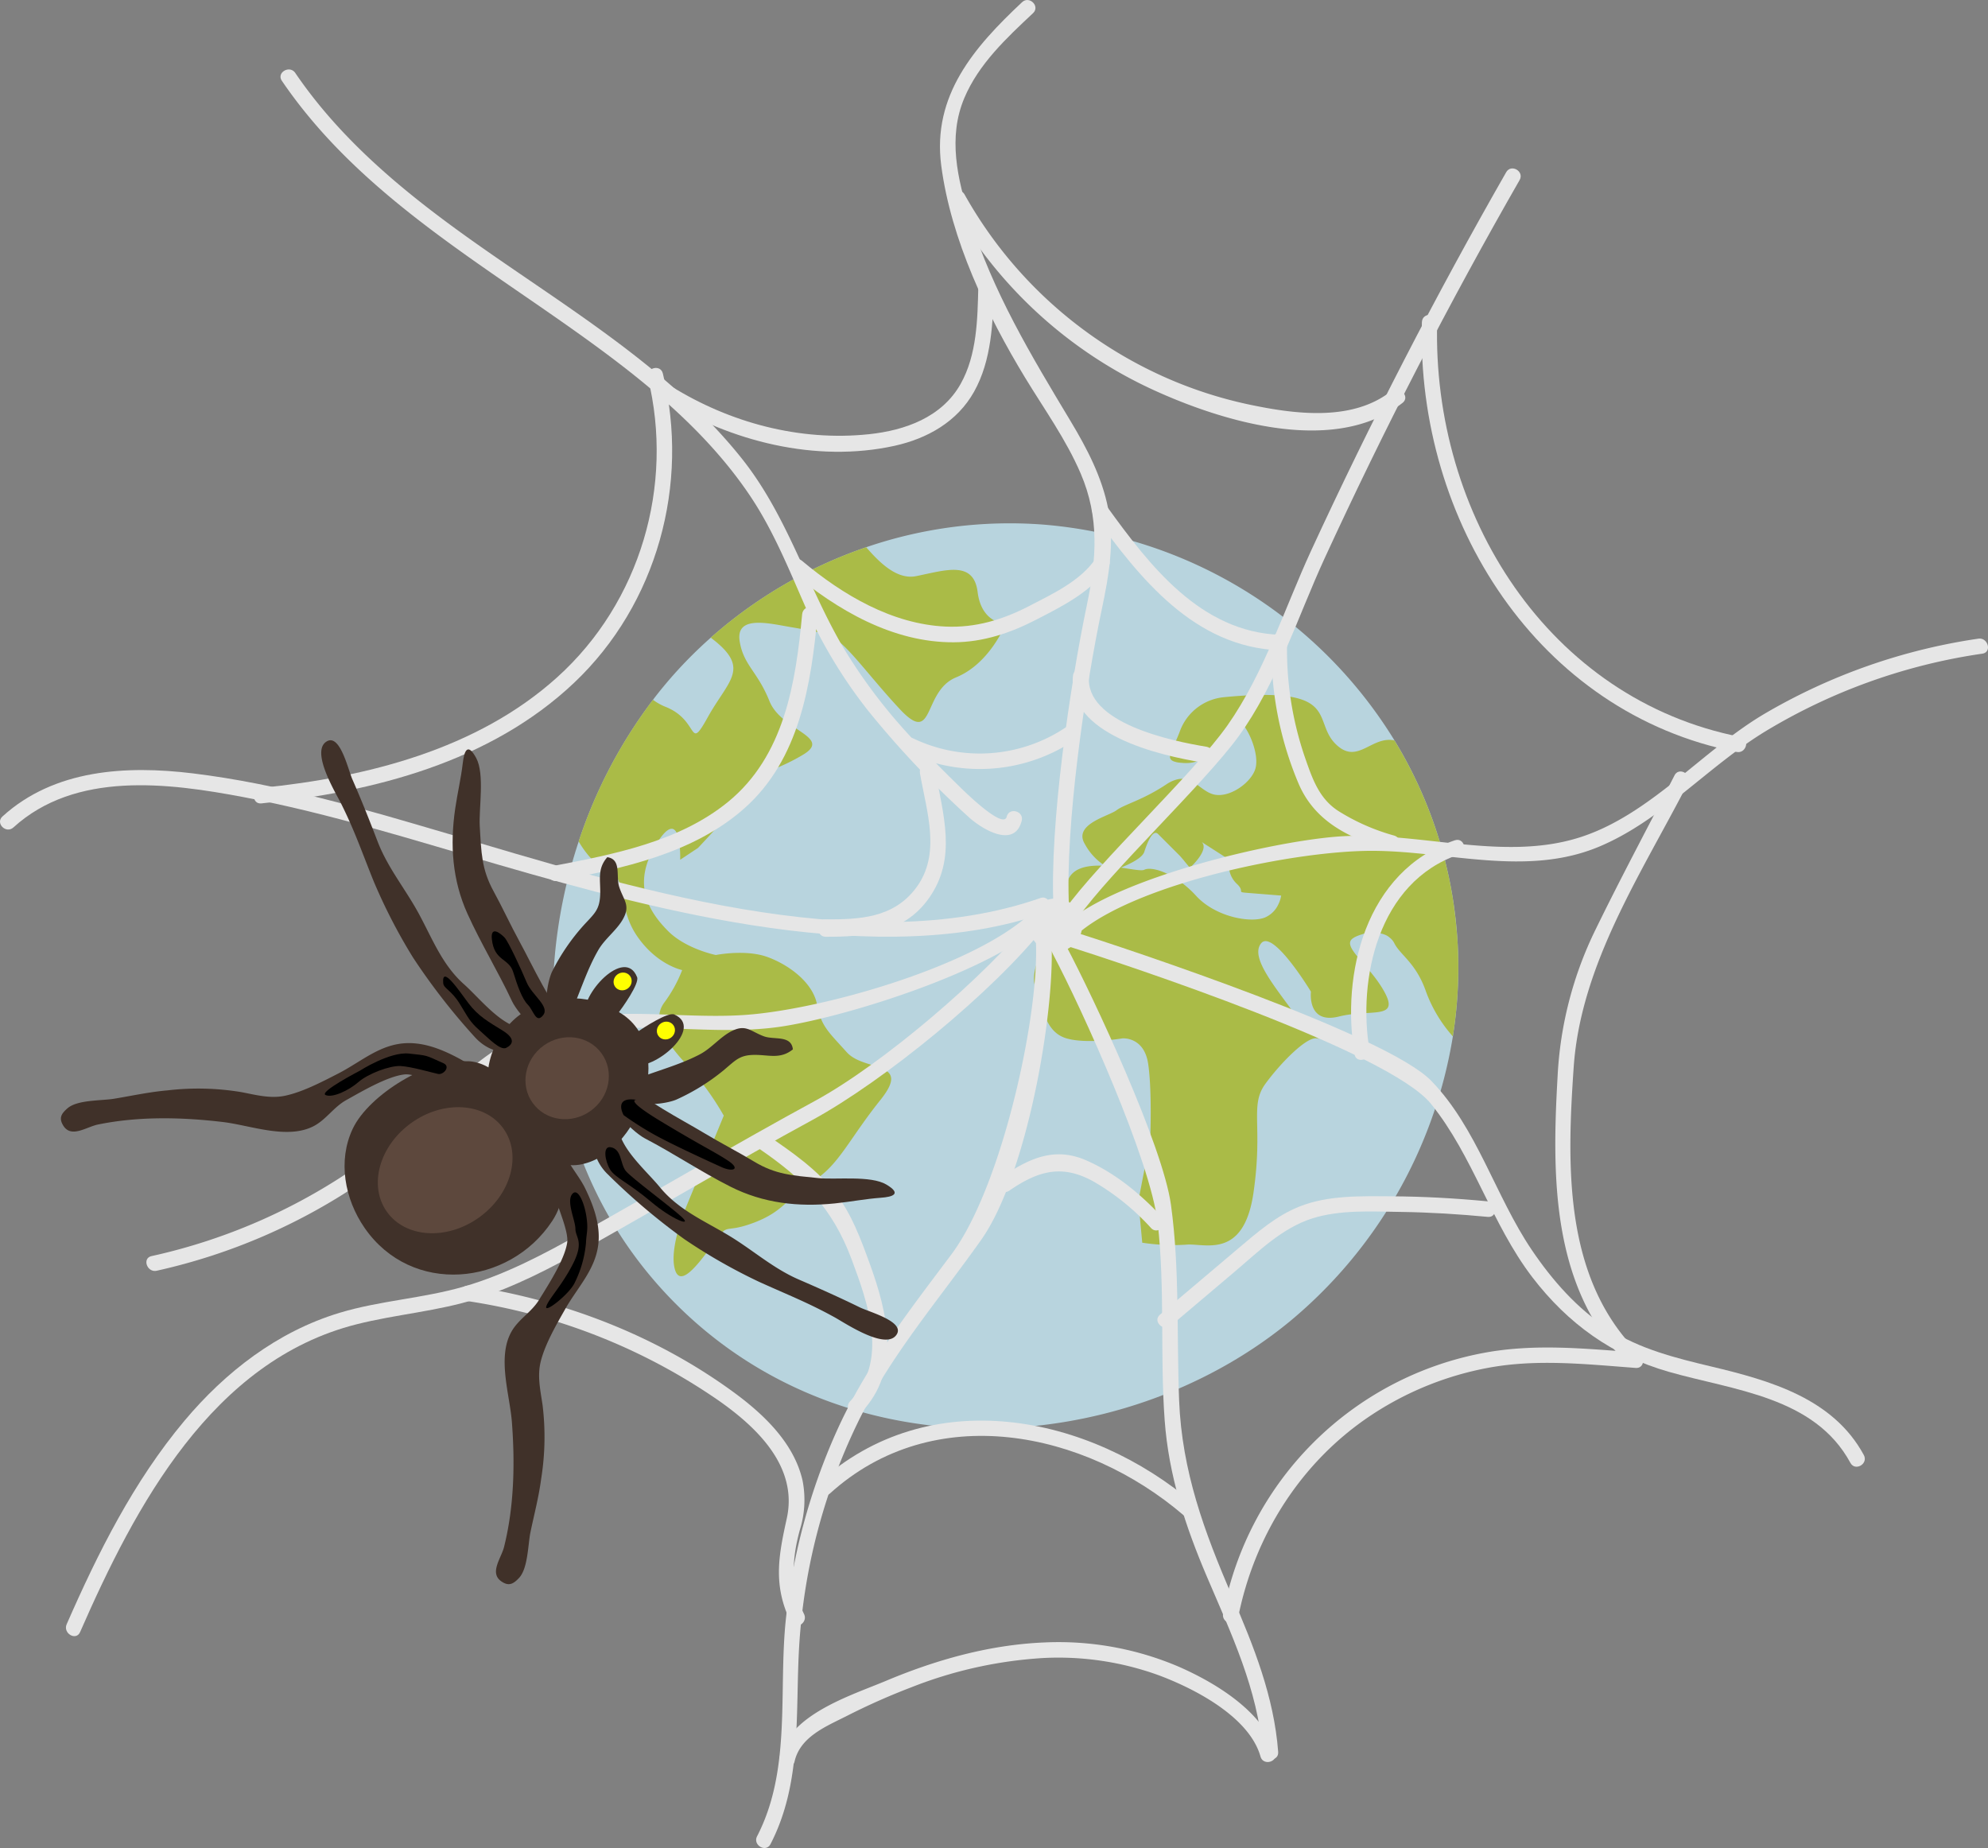 <svg xmlns="http://www.w3.org/2000/svg" width="435" height="404.373" viewBox="0 0 435 404.373"><rect x="0" y="0" width="435" height="404.373" fill="#808080" stroke="none"/><defs><style>.a{fill:#b8d4de;}.b{fill:#aabb47;}.c{fill:#e6e6e6;}.d{fill:#403129;}.e{fill:#5d483d;}.f{fill:#ff0;}</style></defs><g transform="translate(-774.414 -370.572)"><g transform="translate(895.384 485.081)"><path class="a" d="M1078.108,583.89a102.343,102.343,0,0,1-35.835,62.5c-37.079,30.339-98.109,33.574-135.416-5.206-27.083-28.14-30.9-67.21-20.032-99.934a106.513,106.513,0,0,1,16.258-31c.933-1.244,1.907-2.448,2.9-3.629a96.183,96.183,0,0,1,9.746-9.975,100.423,100.423,0,0,1,34.009-19.784,96.848,96.848,0,0,1,38.717-4.955,99.641,99.641,0,0,1,76.873,47.219,95.341,95.341,0,0,1,12.775,64.762Z" transform="translate(-881.17 -471.627)"/><path class="b" d="M1066.7,557.8c-.022-.207-.022-.393-.062-.6-.062-.829-.146-1.68-.229-2.51q-.093-1.088-.248-2.177a4.455,4.455,0,0,0-.1-.726c-.042-.539-.125-1.057-.207-1.6-.083-.643-.187-1.266-.311-1.908-.208-1.244-.436-2.488-.706-3.733-.186-.85-.373-1.679-.58-2.509q-.248-1.12-.56-2.24c-.249-.954-.519-1.887-.809-2.841a95.662,95.662,0,0,0-9.933-22.231c-4.811-1.037-7.819,4.9-12.194,1.39-6.512-5.206,1.721-13.459-25.175-10.846a11.421,11.421,0,0,0-9.56,7.382c-.6,1.638-1.265,2.945-1.7,3.941v.02c-.623,1.41-.789,2.239.29,2.675a5.121,5.121,0,0,0,1.41.31c3.92.435,5.206-.871,7.382-3.919,2.178-3.028,4.334-6.511,6.077-4.769s3.9,6.947,3.048,9.975c-.871,3.048-5.661,6.511-9.125,5.661-2.965-.747-4.665-4.355-8.357-3.193a7.792,7.792,0,0,0-2.053,1.015c-5.225,3.464-9.124,4.334-10.866,5.641-1.721,1.307-9.54,3.048-6.927,7.382a12.82,12.82,0,0,0,4.437,4.771c-3.918-.229-7.838.393-8.44,4.333-.539,3.464-2.3,7.175-3.92,10.7-.165.352-.331.7-.477,1.057l-.125.249c-1.782,3.918-3.214,7.527-2.342,10.141,1.742,5.2,2.426,9.974,6.863,11.28,4.417,1.307,12.236,0,12.236,0s4.769-.435,5.64,5.641.436,16.486.436,16.486l-2.593,13.458.851,9.125a45.415,45.415,0,0,0,9.559.435c3.9-.435,12.588,3.463,14.765-11.282,2.157-14.765-.87-19.1,2.593-23.889,3.483-4.769,9.124-10.41,11.281-9.975a4.065,4.065,0,0,1,.58.145c-.622-.31-2.655-1.576-5.351-5.35-4.334-6.076-9.974-12.588-7.383-15.636,2.613-3.028,10.867,10.618,10.867,10.618s-.871,7.175,6.076,5.454c6.926-1.742,13.438.829,9.975-5.454-3.4-6.138-9.726-10.037-6.7-11.779a.949.949,0,0,1,.186-.125,8.576,8.576,0,0,1,1.514-.6,7.413,7.413,0,0,1,5.019,0,3.447,3.447,0,0,1,1.161.683,3.521,3.521,0,0,1,1,1.2c1.286,2.613,4.769,4.314,6.947,10.618a30.533,30.533,0,0,0,5.868,9.788A95.564,95.564,0,0,0,1066.7,557.8Zm-68.5-18.663c.435-1.306,1.742-5.226,3.048-3.919l4.769,4.769.912,1.057v.022l1.266,1.534s4.334-3.9,2.592-5.641l6.077,3.9a5.518,5.518,0,0,0,1.555,5.2c2.364,2.178-1.161,1.742,4.292,2.178l5.454.435a6.5,6.5,0,0,1-.6,1.887,5.711,5.711,0,0,1-2.883,2.883c-3.028,1.307-10.845,0-15.18-4.769a21.193,21.193,0,0,0-1.971-1.908c-3.837-3.318-7.839-4.479-9.331-3.733-.581.29-2.633-.125-5.1-.477C995.263,541.683,997.773,540.4,998.208,539.133Z" transform="translate(-868.8 -467.214)"/><path class="b" d="M979.583,493s-3.38,8.667-10.825,11.716c-7.445,3.028-4.645,15.181-12.339,6.947-7.694-8.253-12.464-15.636-16.361-16.506-3.92-.871-4.356-.871-9.125-1.721-4.769-.871-10.41-1.742-9.539,3.463s3.9,6.512,6.511,13.023c2.593,6.512,13.874,7.818,7.362,11.717s-8.669,3.028-11.717,7.382c-3.028,4.334-11.281,13.023-11.281,13.023l-3.9,2.591s.435-12.587-5.206-3.463c-5.661,9.1-1.307,15.181,2.593,19.1,3.92,3.9,10.41,5.206,10.41,5.206s6.511-1.307,11.3.435c4.769,1.742,9.975,5.641,10.845,10.41s2.613,6.076,6.512,10.431c3.9,4.335,14.33,1.722,7.382,10.411-6.947,8.667-9.125,14.329-14.765,17.793s-6.077,6.511-13.023,9.124c-6.947,2.593-5.206-.56-9.1,4.936-3.92,5.474-7.382,9.373-8.254,4.6s2.613-13.023,2.613-13.023l8.232-19.97a61.781,61.781,0,0,0-8.232-11.282c-5.226-5.641-7.383-9.975-4.79-13.458a30.2,30.2,0,0,0,3.918-7.113s-5.641-1.121-10-7.632c-4.334-6.511-1.721-12.587-6.511-14.33-2.136-.788-4.356-3.131-6.138-6.18a106.513,106.513,0,0,1,16.258-31,12.475,12.475,0,0,0,2.9,1.6c7.382,3.028,4.769,9.975,9.124,2.156,4.334-7.8,9.1-10.41,1.721-16.486-.394-.31-.747-.6-1.1-.871a100.423,100.423,0,0,1,34.009-19.784c2.883,3.319,6.719,7.176,10.929,6.325,6.511-1.307,12.588-3.463,13.458,3.484S979.583,493,979.583,493Z" transform="translate(-880.506 -471.011)"/></g><g transform="translate(774.414 370.572)"><g transform="translate(32.034 199.757)"><path class="c" d="M995.734,547.332c-12.59,11.374-45.25,20.7-62.11,21.858-16.386,1.126-33.857-3.259-49.186,4.49-13.2,6.672-22.535,19.291-34.463,27.82a126.937,126.937,0,0,1-46.159,20.457c-2.127.478-.974,3.678,1.141,3.2a129.467,129.467,0,0,0,45.389-19.764c13.134-9.095,23.464-24.025,38.492-30,16.663-6.628,35.825-.973,53.223-3.729,14.817-2.347,45.136-12.071,56.247-22.11,1.622-1.465-.968-3.671-2.573-2.222Z" transform="translate(-802.685 -546.858)"/></g><g transform="translate(61.385 15.207)"><path class="c" d="M987.484,547.489c-.765,3.038-10.163-6.423-10.824-7.07-3-2.942-5.974-5.921-8.844-8.994a117.959,117.959,0,0,1-16.628-21.847c-7.719-13.546-11.908-28.271-21.8-40.619-16.988-21.214-41.4-34.666-63.013-50.5-13.055-9.564-25.4-20.237-34.561-33.706-1.223-1.8-4.17-.1-2.935,1.716,17.049,25.076,43.947,40.011,67.931,57.471,12.883,9.378,25.41,19.852,34.4,33.166,4.947,7.326,8.258,15.391,11.783,23.455a106.689,106.689,0,0,0,14.193,23.772,207,207,0,0,0,21.942,23.208c2.81,2.595,10.063,7.073,11.631.848.535-2.122-2.743-3.028-3.277-.9Z" transform="translate(-828.586 -383.992)"/></g><g transform="translate(0 168.504)"><path class="c" d="M1002.061,547.28c-39.615,13.85-91.1-2.727-129.661-14.082-18.3-5.387-36.818-10.888-55.809-13.2-14.555-1.77-30.29-.893-41.638,9.432-1.622,1.476.787,3.874,2.4,2.4,13.578-12.356,33.8-9.772,50.366-6.632,18.968,3.6,37.392,9.464,55.908,14.831,35.312,10.234,83.448,23.068,119.335,10.521,2.052-.717,1.169-4-.9-3.278Z" transform="translate(-774.414 -519.277)"/></g><g transform="translate(14.426 199.758)"><path class="c" d="M998.928,547.447c-10.449,13.25-33.225,32.581-47.851,40.532-17.217,9.359-34.085,19.339-51.161,28.949-8.179,4.6-16.553,9.026-25.6,11.669-8.96,2.618-18.393,3.075-27.33,5.78-13.546,4.1-24.939,12.907-33.941,23.653-11.068,13.214-18.863,28.784-25.739,44.485-.869,1.985,2.059,3.718,2.936,1.716,12.092-27.61,28.878-59.381,60.538-67.362,8.712-2.2,17.735-2.832,26.324-5.572,8.3-2.649,16.084-6.707,23.664-10.948,16.6-9.289,32.939-19.061,49.655-28.148,15.683-8.527,39.686-28.119,50.909-42.351,1.341-1.7-1.049-4.121-2.4-2.4Z" transform="translate(-787.145 -546.858)"/></g><g transform="translate(165.456 202.434)"><path class="c" d="M981.492,550.843c1.628,14.832-6.839,55.081-18.344,70.435-9.359,12.49-18.757,24.493-25.175,38.846a135.109,135.109,0,0,0-11.039,40.928c-1.674,15.82,1.27,32.9-6.3,47.538-1,1.94,1.93,3.661,2.936,1.716,7.022-13.578,5.382-28.7,6.28-43.458a130.248,130.248,0,0,1,12.691-48.523c7.133-14.776,17.7-26.906,27.1-40.195,10.607-14.985,16.767-53.441,15.248-67.286-.237-2.151-3.639-2.176-3.4,0Z" transform="translate(-920.429 -549.22)"/></g><g transform="translate(230.119 206.09)"><path class="c" d="M977.709,555.01c6.492,12.247,21.436,45.289,22.993,59.028,1.625,14.335.476,28.7,1.515,43.051.877,12.118,4.519,23.188,9.254,34.3,5.284,12.4,11.16,24.688,12.187,38.321.163,2.169,3.565,2.186,3.4,0-.908-12.048-5.326-23.087-10.073-34.068-6.075-14.053-10.986-27.336-11.6-42.819-.571-14.334.172-28.559-1.786-42.829-1.776-12.935-16.831-45.149-22.953-56.7-1.024-1.933-3.96-.218-2.935,1.716Z" transform="translate(-977.495 -552.447)"/></g><g transform="translate(231.935 203.506)"><path class="c" d="M980.281,553.531c13.563,4.286,70.736,23.22,80.011,34.683,9.21,11.381,13.208,26.225,22.175,37.94,7.764,10.143,17.5,17.14,29.805,20.671,14.216,4.077,31.925,5.424,39.786,19.941,1.042,1.924,3.978.21,2.935-1.716-6.731-12.432-20.559-16.313-33.38-19.372-7.828-1.867-15.607-3.8-22.461-8.206-6.831-4.388-12.318-10.64-16.829-17.318-7.975-11.805-11.96-26.646-21.968-36.977-9.773-10.088-66.112-28.8-79.168-32.923-2.092-.661-2.986,2.62-.9,3.277Z" transform="translate(-979.098 -550.167)"/></g><g transform="translate(233.918 139.733)"><path class="c" d="M983.843,557.594c13.387-10.424,46.641-17.338,63.541-17.262,16.424.073,33.528,5.722,49.382-.885,13.653-5.691,23.884-17.594,36.4-25.229a126.952,126.952,0,0,1,47.53-17.031c2.156-.321,1.24-3.6-.9-3.278a129.47,129.47,0,0,0-46.711,16.4c-13.764,8.11-25.156,22.246-40.58,27.11-17.1,5.393-35.8-1.646-53.353-.169-14.95,1.259-45.9,8.743-57.711,17.943-1.725,1.343.7,3.733,2.4,2.4Z" transform="translate(-980.847 -493.887)"/></g><g transform="translate(232.6 36.845)"><path class="c" d="M982.93,567.1c7.4-10.4,27.6-29.337,35.122-39.659,8.388-11.515,12.945-26.14,18.861-39q19.477-42.335,42.681-82.8c1.088-1.9-1.848-3.616-2.936-1.716q-23.136,40.451-42.68,82.8c-5.8,12.6-10.29,26.826-18.307,38.239C1008.156,535.657,987.6,554.7,980,565.38c-1.271,1.785,1.676,3.484,2.935,1.716Z" transform="translate(-979.684 -403.088)"/></g><g transform="translate(205.671)"><path class="c" d="M984.164,569.171c-.893-17.738,3.523-48,7.184-65.34,1.533-7.262,2.82-14.593,1.375-21.985-1.342-6.862-4.638-13.167-8.207-19.107-8.674-14.436-17.025-28.265-22.092-44.492-2.671-8.552-4.8-17.631-1.169-26.227,3.143-7.454,9.242-13.139,15.037-18.571,1.6-1.5-.809-3.9-2.4-2.4-10.493,9.84-19.7,20.406-17.688,35.757,2.121,16.167,9.974,32.628,18.365,46.43,4.193,6.9,8.962,13.516,12.156,20.967,4.117,9.6,3.457,18.683,1.351,28.729-3.7,17.649-8.214,48.186-7.305,66.243.109,2.178,3.509,2.19,3.4,0Z" transform="translate(-955.919 -370.572)"/></g><g transform="translate(172.592 121.474)"><path class="c" d="M927.285,481.39c10.079,8.456,22.26,15.522,35.547,15.454,6.406-.033,12.384-2.016,18.079-4.967s12.068-6.067,15.777-11.632c1.2-1.8-1.624-3.5-2.814-1.716-3.252,4.88-9.592,7.814-14.607,10.412-5.743,2.974-11.708,4.754-18.159,4.467-11.746-.522-22.557-6.9-31.519-14.423-1.619-1.359-3.938,1.032-2.3,2.4Z" transform="translate(-926.727 -477.773)"/></g><g transform="translate(197.228 158.315)"><path class="c" d="M949.342,516.479a37.16,37.16,0,0,0,37.6-2.952c1.78-1.245.083-4.193-1.716-2.936a33.77,33.77,0,0,1-34.17,2.953c-1.964-.939-3.691,1.991-1.715,2.935Z" transform="translate(-948.469 -510.285)"/></g><g transform="translate(144.357 61.149)"><path class="c" d="M902.61,450.85c14.675,9.125,33.405,13.863,50.562,10.092,7.182-1.58,13.751-5.271,17.425-11.85,3.856-6.9,4.142-15.207,4.321-22.914.051-2.188-3.349-2.188-3.4,0-.164,7.087-.3,14.849-3.857,21.2-4.1,7.314-12.155,10.191-20.079,11.024-15.151,1.591-30.409-2.5-43.256-10.486-1.863-1.158-3.572,1.781-1.716,2.936Z" transform="translate(-901.81 -424.536)"/></g><g transform="translate(207.738 41.712)"><path class="c" d="M957.987,410.072a97.475,97.475,0,0,0,44.134,40.806c15.32,7.058,39.917,14.577,54.759,2.963,1.815-1.421-.738-3.941-2.535-2.535-8.471,6.629-20.905,5-30.723,2.948a92.857,92.857,0,0,1-24.454-8.828,93.927,93.927,0,0,1-38.085-37.164c-1.126-2.014-4.224-.208-3.1,1.81Z" transform="translate(-957.743 -407.383)"/></g><g transform="translate(238.963 110.104)"><path class="c" d="M985.617,470.195c10.154,14.031,22.01,29.048,40.817,29.752,2.188.082,2.185-3.318,0-3.4-17.43-.652-28.517-15.127-37.881-28.069-1.271-1.755-4.221-.06-2.936,1.717Z" transform="translate(-985.3 -467.739)"/></g><g transform="translate(234.72 146.175)"><path class="c" d="M981.616,501.27c-1.316,12.839,19.064,17.454,28.247,18.95,2.214.36,3.167-3.063.935-3.427-7.473-1.217-26.725-5.169-25.665-15.523.233-2.272-3.286-2.256-3.517,0Z" transform="translate(-981.555 -499.572)"/></g><g transform="translate(55.566 80.51)"><path class="c" d="M825.077,536.911c24.476-2.469,50.1-9.039,68.437-26.4,18.167-17.2,25.339-43.522,19.412-67.675-.521-2.124-3.8-1.224-3.278.9,5.8,23.644-1.671,49.158-19.8,65.538-17.558,15.862-41.8,21.918-64.768,24.236-2.156.217-2.179,3.619,0,3.4Z" transform="translate(-823.451 -441.622)"/></g><g transform="translate(119.842 132.789)"><path class="c" d="M882.3,547.729c14.292-2.746,29.714-5.939,40.93-15.9,12.112-10.755,14.593-27.151,16.023-42.444.2-2.177-3.2-2.163-3.4,0-1.4,14.991-3.878,31.013-16.27,41.1-10.674,8.686-25.028,11.439-38.187,13.967-2.146.412-1.237,3.69.9,3.278Z" transform="translate(-880.175 -487.759)"/></g><g transform="translate(179.006 166.881)"><path class="c" d="M934.03,555.945c8.261.018,17.035-.584,22.578-8.39,6.276-8.837,3.131-18.22,1.358-28.339-.42-2.4-3.7-1.385-3.278,1.011,1.484,8.469,4.653,17.569-.815,24.961-4.985,6.738-12.586,6.968-19.843,6.952-2.188,0-2.191,3.8,0,3.805Z" transform="translate(-932.388 -517.845)"/></g><g transform="translate(218.368 252.582)"><path class="c" d="M969.6,601.43c6.355-4.364,11.612-5.879,18.63-1.884a52.419,52.419,0,0,1,12.387,10.061c1.492,1.607,3.891-.8,2.4-2.4-4.673-5.03-10.259-9.652-16.6-12.415-6.99-3.044-12.6-.369-18.532,3.705-1.793,1.231-.094,4.178,1.716,2.936Z" transform="translate(-967.125 -593.476)"/></g><g transform="translate(178.572 310.849)"><path class="c" d="M934.946,660.929c22.757-20.717,55.866-13.831,77.489,4.695,1.653,1.416,4.068-.978,2.4-2.4-23.087-19.781-58.1-26.719-82.3-4.695-1.622,1.475.787,3.874,2.4,2.4Z" transform="translate(-932.004 -644.897)"/></g><g transform="translate(170.543 359.334)"><path class="c" d="M928.248,713.752c1.251-5.354,6.8-7.591,11.275-9.848a146.913,146.913,0,0,1,14.354-6.377,93.641,93.641,0,0,1,28.834-6.374,64.338,64.338,0,0,1,25.228,3.782c7.827,2.924,19.789,9.076,22.251,17.779.594,2.1,3.875,1.208,3.277-.9-2.5-8.831-13.127-15.226-21.009-18.691a66.927,66.927,0,0,0-29.748-5.365c-11.891.519-23.495,3.781-34.421,8.372-7.79,3.271-21.122,7.321-23.319,16.723-.5,2.129,2.78,3.037,3.278.9Z" transform="translate(-924.919 -687.685)"/></g><g transform="translate(165.456 248.134)"><path class="c" d="M921.2,592.853c9.571,6.568,15.908,12.862,20.093,24.06,3.692,9.879,8.172,22.37-.3,31.124-1.541,1.593.861,4.056,2.4,2.461,8.835-9.13,5.8-21.859,1.872-32.62-1.962-5.372-3.947-10.829-7.471-15.367-4.054-5.219-9.527-8.988-14.883-12.664-1.822-1.25-3.526,1.763-1.716,3.005Z" transform="translate(-920.429 -589.55)"/></g><g transform="translate(100.574 281.331)"><path class="c" d="M864.4,622.148a130.651,130.651,0,0,1,55.315,21.745c8.5,5.926,17.547,14.554,15.037,25.9-1.828,8.269-3.015,14.63.844,22.621.951,1.969,3.883.248,2.935-1.716-2.965-6.142-2.684-11.864-.944-18.324a21.989,21.989,0,0,0,.623-10.876c-1.883-8.315-8.667-14.669-15.3-19.495-16.893-12.3-37.015-20.028-57.612-23.139-2.14-.323-3.063,2.952-.9,3.278Z" transform="translate(-863.171 -618.847)"/></g><g transform="translate(267.599 294.856)"><path class="c" d="M1013.887,689.881c3.6-18.15,14-34.449,29.6-44.6a69.241,69.241,0,0,1,25.148-10.057c10.7-1.981,21.494-.775,32.244.031,2.182.163,2.172-3.236,0-3.4-11.075-.831-22.136-1.958-33.147.091a71.4,71.4,0,0,0-57.123,57.036c-.424,2.137,2.851,3.052,3.278.9Z" transform="translate(-1010.571 -630.783)"/></g><g transform="translate(253.251 261.753)"><path class="c" d="M1000.877,629.887l13.91-11.768c5.184-4.386,10.37-9.578,16.982-11.683,6.1-1.94,13.116-1.518,19.445-1.427,6.346.092,12.676.483,18.994,1.084,2.177.207,2.162-3.194,0-3.4-7.02-.669-14.056-1.07-21.108-1.1-6.666-.033-13.815-.271-20.113,2.238-5.066,2.019-9.214,5.642-13.33,9.118q-8.6,7.261-17.183,14.537c-1.672,1.415.742,3.81,2.4,2.4Z" transform="translate(-997.909 -601.57)"/></g><g transform="translate(295.628 183.777)"><path class="c" d="M1057.988,532.858c-19.626,6.674-24.891,29.416-21.9,46.879.348,2.037,3.624,1.173,3.277-.854-2.665-15.589,1.833-36.906,19.53-42.925,2.044-.7,1.163-3.8-.9-3.1Z" transform="translate(-1035.307 -532.755)"/></g><g transform="translate(340.324 168.816)"><path class="c" d="M1100.832,520.41c-5.762,11.212-11.724,22.347-17.252,33.677a82.208,82.208,0,0,0-8.339,32.35c-1.227,21.478-1.339,45.291,14.473,61.9,1.512,1.589,3.913-.818,2.4-2.4-15.592-16.38-14.788-40.628-13.345-61.661,1.551-22.611,14.864-42.44,24.994-62.149,1-1.942-1.933-3.665-2.935-1.716Z" transform="translate(-1074.751 -519.553)"/></g><g transform="translate(278.229 138.559)"><path class="c" d="M1019.97,494.468a74.945,74.945,0,0,0,5.92,31.347c3.641,8.459,11.342,11.986,19.991,14.545,2.1.622,3-2.611.9-3.231a46,46,0,0,1-12.277-5.419c-4.187-2.748-5.614-7.03-7.206-11.578a72.525,72.525,0,0,1-3.932-25.665c.045-2.156-3.354-2.156-3.4,0Z" transform="translate(-1019.952 -492.851)"/></g><g transform="translate(311.089 68.884)"><path class="c" d="M1048.99,433c-1.2,43.41,25.384,85.526,68.876,94.023,2.1.41,3-2.862.89-3.275-42.094-8.224-67.581-48.742-66.422-90.749.06-2.186-3.282-2.185-3.343,0Z" transform="translate(-1048.951 -431.363)"/></g><g transform="translate(13.324 161.987)"><path class="d" d="M867.511,575.512c-7.833-.774-21.2,7.215-24.774,14.771-3.316,7.012-1.77,15.372,2.589,21.687,10.263,14.867,31.644,12.8,41.055-1.492,5.31-8.062.615-17.351-4.571-24.593C878.752,581.615,872.958,575.266,867.511,575.512Z" transform="translate(-778.879 -505.28)"/><path class="d" d="M869.229,584.06c-2.326-6.278,2.219-15.186,8.074-18.131,7.031-3.536,13.743-3.569,20.514.754,12.249,7.819,3.782,31-9.215,33.092-7.052,1.134-21.194-7.279-19.039-15.539C870.222,584.494,870.813,584.869,869.229,584.06Z" transform="translate(-775.197 -506.892)"/><path class="d" d="M885.028,570.734c2.187-4.739,3.626-9.785,6.258-14.326,1.454-2.509,4.045-4.325,5.412-6.8,1.663-3.015.105-4.073-.858-7.035-.74-2.276.574-6-2.589-6.471-2.274,2.577-1.454,5.07-1.555,8.084-.117,3.473-1.245,4.221-3.669,6.868a45.908,45.908,0,0,0-6.837,10.032C879.891,563.707,878.039,574.236,885.028,570.734Z" transform="translate(-773.686 -510.52)"/><path class="d" d="M887.387,575.394c-4.3-4.4-7.876-12.463-10.925-18.049-1.99-3.645-3.768-7.525-5.668-10.989-2.673-4.872-2.7-8.525-3.041-14.3-.222-3.79,1.113-11.377-.774-14.875-1.9-3.521-2.632-1.528-2.938,1.1-.4,3.4-1.159,6.546-1.654,9.926-1.176,8.024-.639,15.7,2.67,23.025,2.954,6.537,6.725,12.684,9.761,19.165C876.1,573.138,883.392,582.078,887.387,575.394Z" transform="translate(-776.101 -513.292)"/><path class="d" d="M880.766,576.636c-4.937-.531-9.529-6.548-13.12-9.754-4.75-4.239-6.9-9.975-9.872-15.447-2.952-5.437-6.78-9.983-9.006-15.789-1.73-4.512-3.529-9.06-5.5-13.543-.953-2.172-2.679-9.98-5.572-8.357-3.731,2.093,1.951,11.327,3.144,13.726,2.986,6,4.521,10.579,7.046,16.828a120.97,120.97,0,0,0,8.656,16.783,141,141,0,0,0,13.537,17.42C873.408,582.185,879.554,583.763,880.766,576.636Z" transform="translate(-779.478 -513.526)"/><path class="d" d="M884.036,581.13c-3.81-.009-7.265-3.875-10.529-5.644-3.431-1.859-7.189-3.466-11.117-3.482-6.163-.026-10.337,3.994-15.536,6.661-3.543,1.818-7.841,4.065-11.654,4.86-3.238.677-6.331-.184-9.568-.8a57.574,57.574,0,0,0-16.156-.375c-3.957.343-7.776,1.185-11.687,1.831-2.716.449-7.994.19-10.173,2.087-1.344,1.171-1.967,2.13-.9,3.823,1.735,2.756,5.064.241,7.555-.27,8.923-1.833,18.366-1.616,27.329-.553,6.017.713,14.01,3.866,19.785.953,2.808-1.418,4.425-4.185,7.222-5.743,3.379-1.881,8.933-5.176,12.718-5.616C866.284,578.29,881.141,589.19,884.036,581.13Z" transform="translate(-786.172 -505.74)"/><path class="d" d="M887.418,568.2c-1.151-4.8,8.764-15.451,11.422-8.676.552,1.4-3.183,6.641-4.275,8.073-2.033,2.663-4.394,1.922-7.667.465C887.446,567.683,888.081,567.549,887.418,568.2Z" transform="translate(-772.762 -507.693)"/><path class="d" d="M896.772,580.5c4.827-1.983,9.93-3.206,14.58-5.643,2.568-1.345,4.492-3.857,7.023-5.117,3.083-1.534,4.074.068,6.993,1.157,2.241.836,6.014-.318,6.355,2.862-2.672,2.162-5.127,1.236-8.143,1.209-3.475-.032-4.27,1.065-7.019,3.373a45.9,45.9,0,0,1-10.313,6.4C903.575,585.929,892.975,587.331,896.772,580.5Z" transform="translate(-771.555 -506.126)"/><path class="d" d="M895.314,579.136c4.21,4.485,12.117,8.4,17.567,11.684,3.557,2.143,7.359,4.084,10.738,6.13,4.755,2.878,8.4,3.063,14.161,3.648,3.778.384,11.414-.627,14.829,1.406,3.437,2.048,1.413,2.7-1.22,2.89-3.415.25-6.589.879-9.989,1.231-8.066.833-15.712-.031-22.889-3.649-6.406-3.229-12.386-7.259-18.733-10.568C897.087,590.5,888.465,582.844,895.314,579.136Z" transform="translate(-771.985 -504.79)"/><path class="d" d="M894.354,587.915c.321,4.954,6.137,9.8,9.186,13.523,4.033,4.926,9.673,7.318,15.013,10.519,5.307,3.182,9.685,7.2,15.39,9.67,4.436,1.921,8.9,3.913,13.3,6.068,2.13,1.045,9.857,3.1,8.112,5.923-2.249,3.638-11.234-2.432-13.578-3.726-5.867-3.239-10.377-4.968-16.513-7.756a121.1,121.1,0,0,1-16.4-9.362,141.129,141.129,0,0,1-16.827-14.267C888.5,595.029,887.183,588.823,894.354,587.915Z" transform="translate(-772.459 -503.621)"/><path class="d" d="M884.466,590.472c-.154,3.807,3.563,7.423,5.191,10.76,1.711,3.506,3.157,7.329,3.006,11.254-.237,6.16-4.432,10.159-7.317,15.24-1.967,3.463-4.4,7.66-5.352,11.436-.814,3.208-.086,6.334.39,9.594a57.641,57.641,0,0,1-.313,16.159c-.512,3.938-1.516,7.717-2.328,11.6-.564,2.695-.531,7.978-2.52,10.076-1.226,1.293-2.211,1.874-3.857.738-2.68-1.852-.026-5.071.591-7.538,2.212-8.837,2.4-18.28,1.717-27.28-.457-6.042-3.268-14.162-.11-19.807,1.535-2.745,4.369-4.244,6.044-6.97,2.024-3.3,5.552-8.7,6.153-12.468C886.549,608.328,876.291,593.022,884.466,590.472Z" transform="translate(-774.986 -503.281)"/><path class="d" d="M896.662,577.53c4.748,1.355,15.811-8.1,9.155-11.042-1.379-.61-6.771,2.9-8.247,3.929-2.747,1.917-2.107,4.308-.79,7.641C897.18,577.524,897.342,576.9,896.662,577.53Z" transform="translate(-771.596 -506.484)"/><ellipse class="e" cx="15.668" cy="12.728" rx="15.668" ry="12.728" transform="matrix(0.813, -0.582, 0.582, 0.813, 63.94, 92.847)"/><ellipse class="e" cx="9.287" cy="8.802" rx="9.287" ry="8.802" transform="matrix(0.813, -0.582, 0.582, 0.813, 98.104, 72.195)"/><ellipse class="f" cx="2.017" cy="1.912" rx="2.017" ry="1.912" transform="matrix(0.813, -0.582, 0.582, 0.813, 120.162, 52.39)"/><ellipse class="f" cx="2.017" cy="1.912" rx="2.017" ry="1.912" transform="matrix(0.813, -0.582, 0.582, 0.813, 129.632, 63.134)"/><path d="M897.734,582.969c.625.094-3.634-.716,5.2,4.632s12.036,6.828,14.831,8.692,1.057,2.523-1.433,1.4-10.9-4.971-14.757-7.129a69.453,69.453,0,0,1-6.664-4.237S892.518,582.181,897.734,582.969Z" transform="translate(-771.768 -504.293)"/><path d="M892.5,592.114c2.423.433,2.045,3.665,3.28,5.19s9.743,7.765,12.235,10.066-2.066.613-6.767-3.377-7.823-5.2-8.918-7.033S890.663,591.786,892.5,592.114Z" transform="translate(-772.174 -503.065)"/><path d="M885.664,601.1c-1.5,1.559.613,5.829.615,7.706s1.93,2.721-.462,7.515-5.5,7.939-5.917,9.491,4.711-2.462,6.089-4.944a24.454,24.454,0,0,0,2.6-8.919c.092-2.3.54-2.9.1-5.819S886.885,599.835,885.664,601.1Z" transform="translate(-773.696 -501.902)"/><path d="M863.1,576.143c-4.134-1.849-3.294-1.648-7.523-2.113s-10.8,3.766-10.8,3.766-9.015,4.658-7.465,5.314,5.087-1.018,7.169-2.839,6.872-3.656,9.268-3.516,7.013,1.5,8.182,1.734S864.732,576.872,863.1,576.143Z" transform="translate(-779.387 -505.475)"/><path d="M860,560.573c.105,1.232,1.719,1.464,3.607,4.52s2.171,3.9,4.287,5.778,4.615,4.519,5.9,3.878,2.249-1.9-.793-3.781-5.347-3.15-7.463-5.967S859.657,556.525,860,560.573Z" transform="translate(-776.345 -507.45)"/><path d="M869.4,552.157c.525,4.824,3.714,4.1,4.659,7.147s1.94,5.883,3.207,7.165,1.794,4.245,3.339,2.315-2.418-4.376-3.588-7.191-3.993-8.919-4.84-9.811S869.057,549.053,869.4,552.157Z" transform="translate(-775.096 -508.613)"/></g><circle class="c" cx="5.824" cy="5.824" r="5.824" transform="translate(225.163 196.61)"/></g></g></svg>